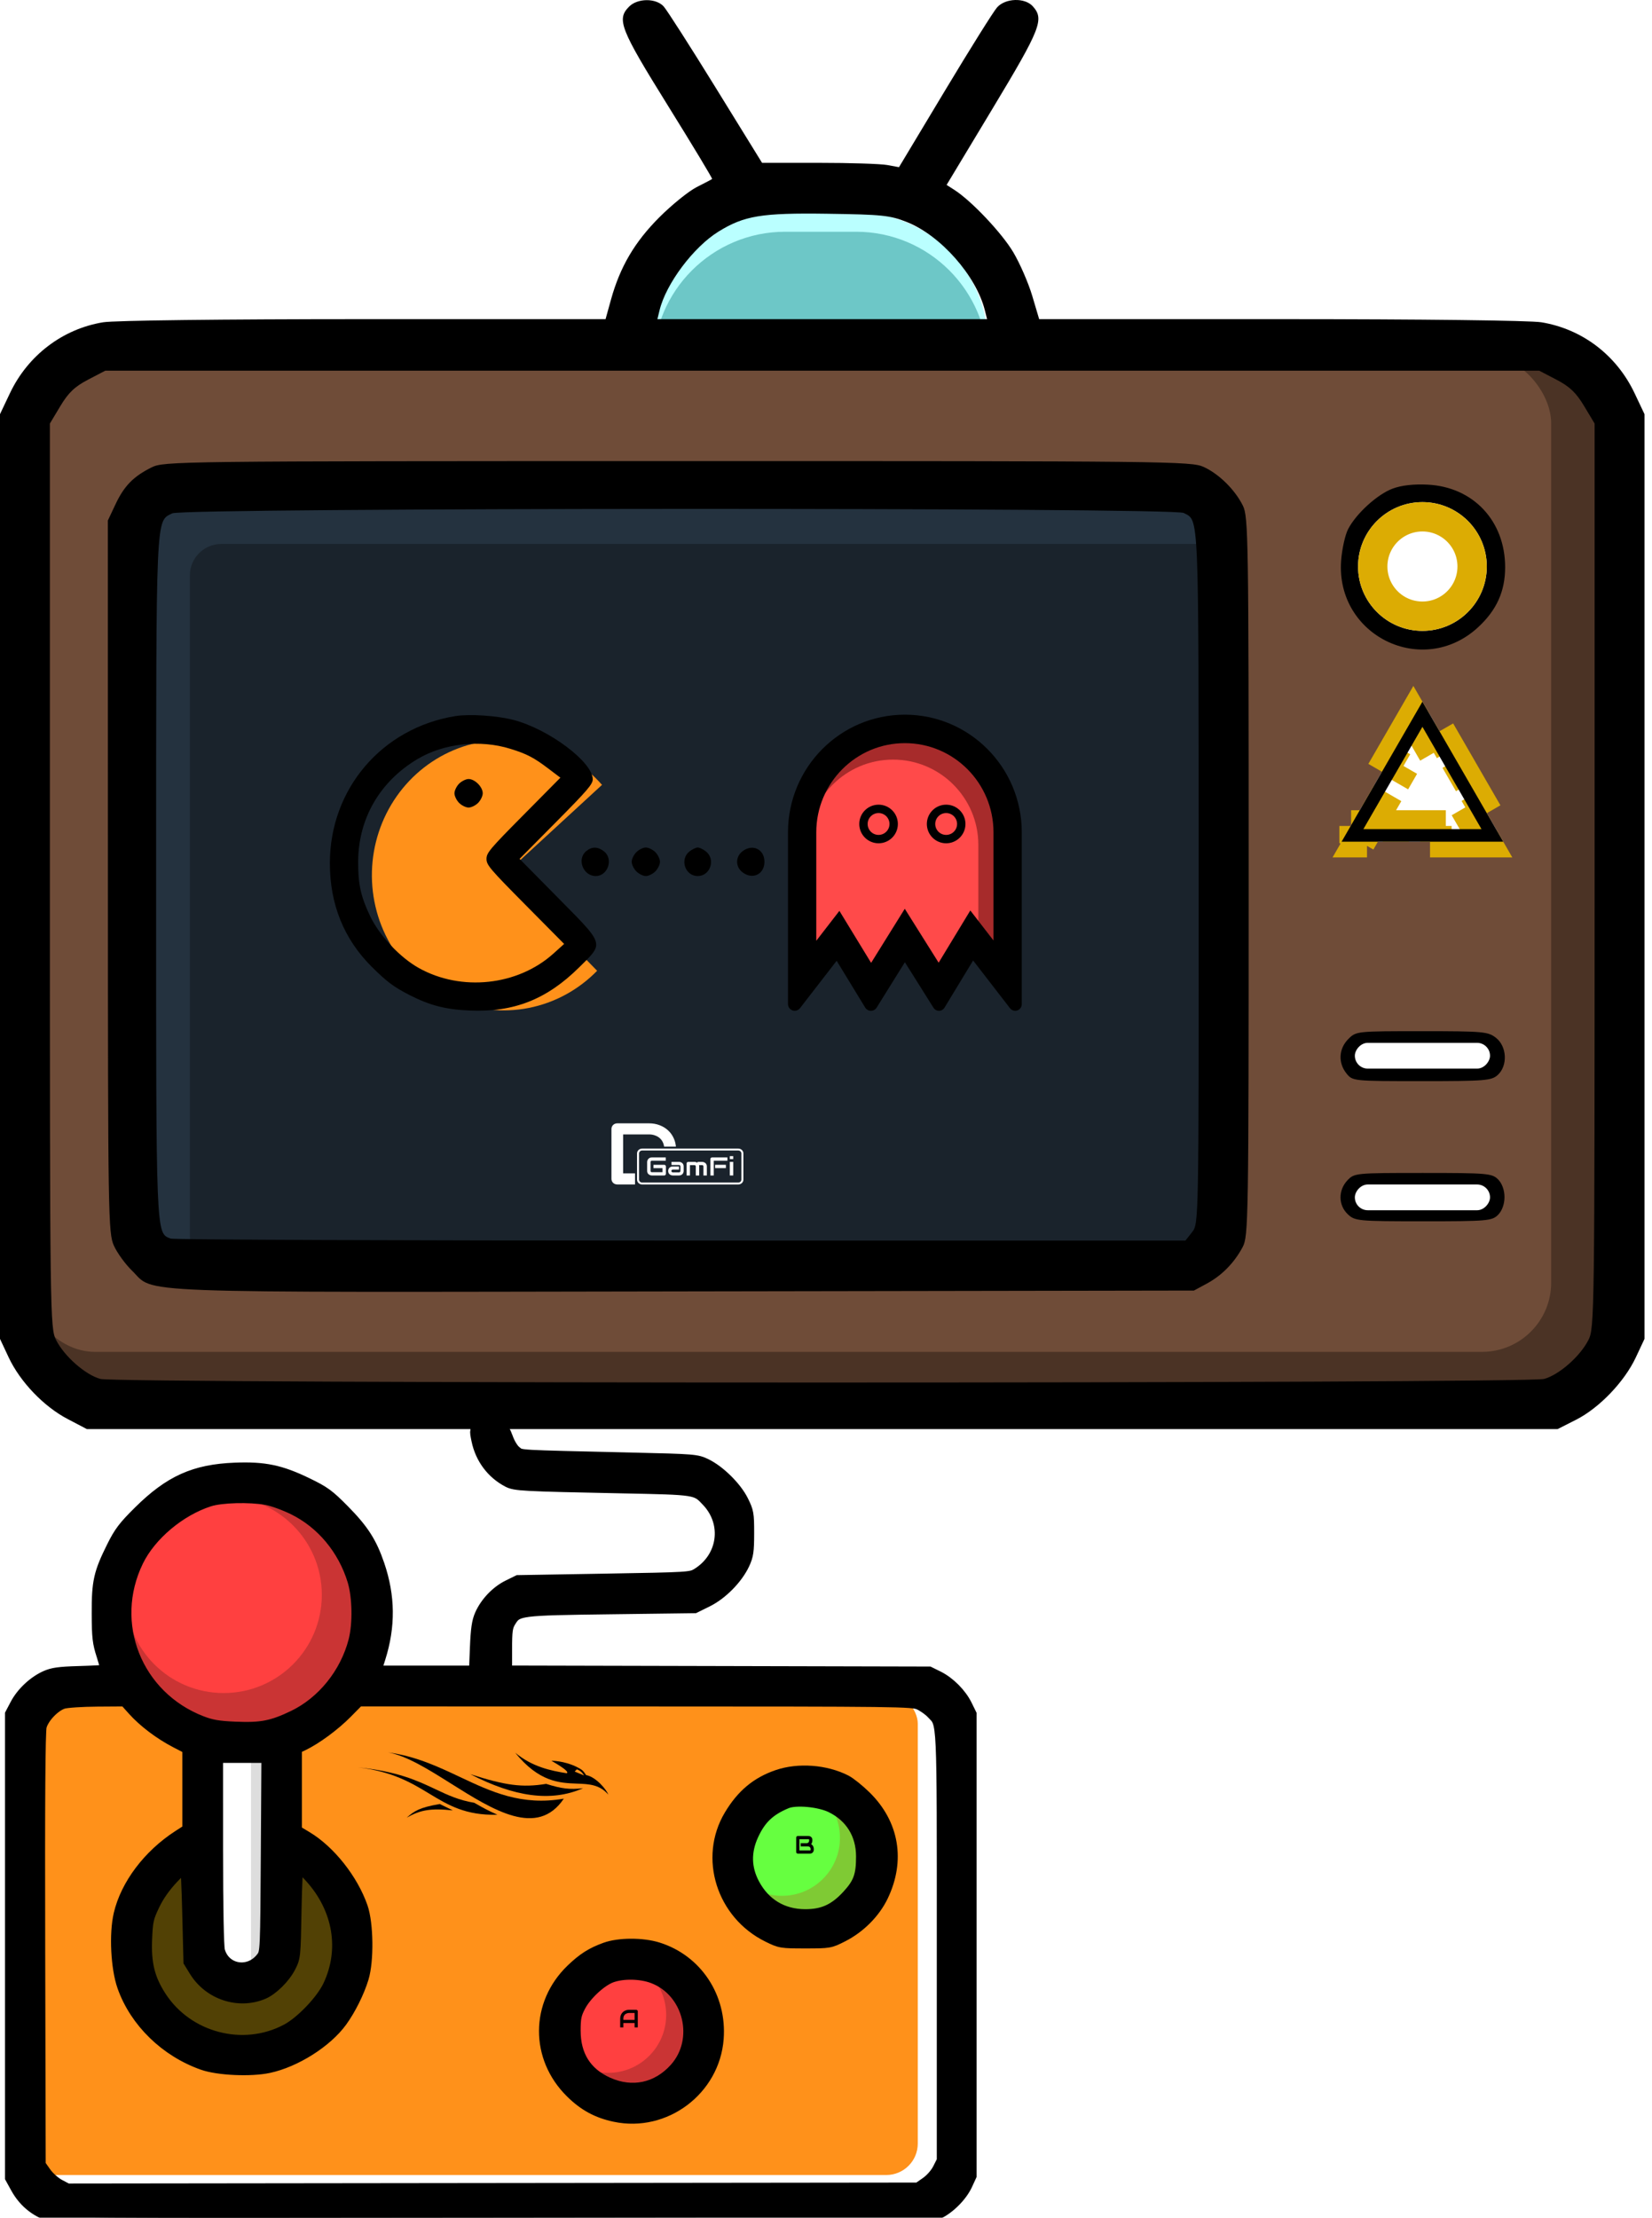 <svg width="149" height="200" viewBox="0 0 149 200" fill="none" xmlns="http://www.w3.org/2000/svg">
    <g filter="url(#filter0_i_1355_78)">
        <rect x="3.773" y="153.547" width="81.273" height="43.539" rx="2.836" fill="#FF911A"/>
    </g>
    <path fill-rule="evenodd" clip-rule="evenodd" d="M54.871 161.844C54.079 160.922 53.135 160.886 52.042 160.846C50.485 160.787 48.626 160.718 46.47 158.062C48.017 159.339 49.666 159.677 51.104 159.909C51.521 159.776 49.732 158.786 49.732 158.786C49.732 158.786 50.844 158.76 52.05 159.357C52.532 159.596 52.626 159.733 52.745 159.908C52.781 159.96 52.819 160.015 52.869 160.077C53.793 160.253 54.727 161.438 54.871 161.844ZM51.832 159.756L52.686 160.112C52.47 159.794 52.324 159.677 52.031 159.557L51.832 159.756Z" fill="black"/>
    <path d="M42.413 159.992C46.356 162.024 49.68 162.542 52.59 161.26C51.368 161.395 50.639 161.303 49.26 160.868C47.085 161.223 45.567 161.005 42.413 159.992Z" fill="black"/>
    <path d="M35.002 158.032C36.676 158.326 38.658 159.573 40.686 160.848C44.498 163.245 48.47 165.742 50.851 162.203C47.036 162.864 44.32 161.583 41.495 160.252C39.52 159.321 37.493 158.365 35.002 158.032Z" fill="black"/>
    <path d="M38.738 161.762C40.439 162.79 41.989 163.726 44.867 163.651C44.109 163.316 43.663 163.085 42.776 162.574C41.367 162.339 40.368 161.867 39.273 161.349C37.677 160.594 35.874 159.741 32.294 159.381C35.4 159.744 37.136 160.793 38.738 161.762Z" fill="black"/>
    <path d="M36.681 163.917C37.886 163.227 38.834 163.046 40.844 163.261L39.666 162.684C37.803 163.003 37.366 163.323 36.681 163.917Z" fill="black"/>
    <circle cx="21.625" cy="145.275" r="10.304" fill="#CA3434"/>
    <circle cx="20.173" cy="143.824" r="8.853" fill="#FF4040"/>
    <circle cx="21.769" cy="175.607" r="8.418" fill="#524105"/>
    <circle cx="56.891" cy="182.864" r="5.805" fill="#CA3434"/>
    <circle cx="54.859" cy="181.702" r="5.225" fill="#FF4040"/>
    <circle cx="71.694" cy="167.77" r="5.805" fill="#7FCA34"/>
    <circle cx="70.533" cy="165.738" r="5.225" fill="#66FF40"/>
    <rect x="18.286" y="158.481" width="7.547" height="18.577" fill="white"/>
    <rect x="22.641" y="158.481" width="3.193" height="18.577" fill="#DDDDDD"/>
    <mask id="path-12-outside-1_1355_78" maskUnits="userSpaceOnUse" x="0.016" y="127.016" width="89" height="74" fill="black">
        <rect fill="white" x="0.016" y="127.016" width="89" height="74"/>
        <path fill-rule="evenodd" clip-rule="evenodd" d="M43.413 128.479C42.897 128.943 42.895 128.951 43.088 129.88C43.423 131.489 44.413 132.815 45.833 133.557C46.469 133.889 47.079 133.921 56.029 134.102C62.91 134.241 62.788 134.222 63.839 135.343C65.749 137.38 65.321 140.48 62.925 141.966C62.323 142.339 62.178 142.348 54.525 142.478L46.737 142.61L45.855 143.044C44.816 143.554 43.854 144.563 43.379 145.641C43.117 146.233 43.018 146.921 42.95 148.591L42.862 150.77H38.334H33.806L34.205 149.51C35.109 146.654 35.081 143.956 34.118 141.13C33.432 139.118 32.708 137.99 30.97 136.228C29.618 134.857 29.234 134.576 27.669 133.819C25.289 132.666 23.84 132.364 21.188 132.469C17.565 132.611 15.342 133.61 12.588 136.334C11.216 137.691 10.835 138.192 10.189 139.488C9.001 141.873 8.828 142.646 8.838 145.505C8.846 147.663 8.9 148.132 9.276 149.294C9.575 150.222 9.645 150.641 9.507 150.685C9.399 150.72 8.32 150.777 7.11 150.811C5.339 150.862 4.757 150.943 4.127 151.227C3.062 151.708 2.013 152.696 1.468 153.731L1.016 154.591V175.48V196.37L1.519 197.28C2.145 198.415 3.088 199.238 4.271 199.682C5.178 200.022 5.437 200.024 44.486 199.98L83.79 199.937L84.576 199.572C85.582 199.105 86.685 197.999 87.15 196.99L87.513 196.2V175.396V154.591L87.122 153.794C86.622 152.776 85.599 151.749 84.584 151.247L83.79 150.855L64.704 150.809L45.619 150.764L45.62 148.771C45.62 147.072 45.671 146.696 45.962 146.216C46.62 145.132 46.75 145.115 55.102 145.008L62.638 144.91L63.764 144.354C65.076 143.706 66.452 142.307 67.057 141.004C67.395 140.276 67.452 139.886 67.453 138.272C67.455 136.511 67.421 136.321 66.939 135.353C66.335 134.141 64.849 132.676 63.625 132.089C62.831 131.707 62.585 131.687 57.045 131.559C46.301 131.309 47.034 131.35 46.512 130.962C46.224 130.748 45.906 130.234 45.691 129.632C45.338 128.648 44.771 128.023 44.225 128.016C44.064 128.014 43.698 128.222 43.413 128.479ZM24.048 135.155C24.601 135.254 25.7 135.654 26.491 136.043C29.06 137.307 31.027 139.666 31.902 142.533C32.346 143.986 32.389 146.448 31.997 147.967C31.23 150.939 29.134 153.538 26.478 154.812C24.557 155.734 23.558 155.927 21.223 155.826C19.696 155.761 19.063 155.653 18.164 155.306C12.253 153.022 9.624 146.403 12.381 140.749C13.536 138.382 16.183 136.156 18.869 135.294C19.956 134.945 22.496 134.877 24.048 135.155ZM12.044 154.158C12.997 155.222 14.442 156.315 15.886 157.064L17.011 157.648L17.012 161.337L17.012 165.025L16.123 165.599C13.446 167.327 11.431 169.998 10.815 172.634C10.402 174.402 10.556 177.474 11.14 179.128C12.257 182.291 14.982 184.943 18.32 186.114C19.688 186.594 22.619 186.725 24.234 186.379C26.624 185.867 29.412 184.103 30.758 182.252C31.537 181.179 32.309 179.628 32.693 178.359C33.163 176.807 33.118 173.468 32.607 171.999C31.749 169.529 29.716 166.96 27.63 165.708L26.661 165.126V161.376V157.626L27.294 157.323C28.472 156.759 30.125 155.542 31.226 154.426L32.321 153.317L57.294 153.321C81.24 153.324 82.294 153.338 82.943 153.639C83.316 153.812 83.826 154.173 84.077 154.442C85.115 155.552 85.059 154.36 85.059 175.524V194.854L84.678 195.61C84.456 196.052 83.993 196.578 83.563 196.877L82.829 197.389L44.448 197.432L6.067 197.476L5.319 197.08C4.907 196.862 4.342 196.358 4.063 195.96L3.555 195.237L3.51 175.792C3.479 162.385 3.521 156.137 3.646 155.672C3.865 154.855 4.874 153.796 5.679 153.539C6 153.436 7.394 153.344 8.777 153.334L11.29 153.317L12.044 154.158ZM24.091 167.231C24.038 175.83 24.028 176.062 23.687 176.53C22.532 178.114 20.232 177.764 19.724 175.927C19.62 175.551 19.553 172.011 19.552 166.861L19.551 158.412H21.849H24.146L24.091 167.231ZM70.139 160.164C68.284 160.799 66.961 161.905 65.864 163.741C63.598 167.533 65.177 172.556 69.272 174.579C70.384 175.128 70.46 175.141 72.623 175.141C74.81 175.141 74.849 175.134 75.984 174.556C77.525 173.771 78.852 172.434 79.56 170.952C81.085 167.758 80.528 164.498 78.038 162.048C77.435 161.456 76.638 160.815 76.266 160.625C74.469 159.705 72.02 159.521 70.139 160.164ZM74.992 162.908C76.774 163.782 77.771 165.388 77.777 167.394C77.782 169.138 77.523 169.854 76.477 170.987C75.307 172.255 74.233 172.742 72.618 172.737C70.56 172.73 68.926 171.745 67.955 169.926C67.186 168.485 67.151 166.989 67.852 165.46C68.534 163.973 69.366 163.18 70.925 162.533C71.774 162.18 73.911 162.377 74.992 162.908ZM17.005 172.577L17.114 176.893L17.617 177.71C18.895 179.783 21.513 180.653 23.708 179.733C24.54 179.385 25.622 178.316 26.112 177.359C26.545 176.515 26.555 176.422 26.628 172.296C26.668 169.984 26.762 168.093 26.835 168.093C26.909 168.093 27.436 168.604 28.006 169.228C30.604 172.073 31.241 175.814 29.686 179.096C29.047 180.446 27.209 182.372 25.886 183.078C21.938 185.185 16.876 183.857 14.437 180.073C13.406 178.474 13.062 177.087 13.152 174.896C13.22 173.234 13.281 172.953 13.83 171.794C14.236 170.937 14.809 170.12 15.578 169.302C16.207 168.632 16.762 168.124 16.81 168.172C16.858 168.221 16.946 170.203 17.005 172.577ZM54.628 175.73C53.384 176.179 52.62 176.666 51.576 177.672C48.404 180.73 48.38 185.525 51.521 188.634C52.71 189.811 53.888 190.452 55.475 190.786C59.959 191.73 64.355 188.425 64.704 183.847C64.989 180.119 62.79 176.803 59.315 175.717C57.942 175.289 55.835 175.295 54.628 175.73ZM58.907 178.297C62.214 179.539 63.29 183.944 60.928 186.579C59.301 188.395 57.016 188.881 54.798 187.882C52.811 186.988 51.802 185.383 51.803 183.123C51.804 181.98 51.876 181.626 52.257 180.897C52.811 179.835 54.182 178.566 55.145 178.224C56.204 177.848 57.791 177.878 58.907 178.297Z"/>
    </mask>
    <path fill-rule="evenodd" clip-rule="evenodd" d="M43.413 128.479C42.897 128.943 42.895 128.951 43.088 129.88C43.423 131.489 44.413 132.815 45.833 133.557C46.469 133.889 47.079 133.921 56.029 134.102C62.91 134.241 62.788 134.222 63.839 135.343C65.749 137.38 65.321 140.48 62.925 141.966C62.323 142.339 62.178 142.348 54.525 142.478L46.737 142.61L45.855 143.044C44.816 143.554 43.854 144.563 43.379 145.641C43.117 146.233 43.018 146.921 42.95 148.591L42.862 150.77H38.334H33.806L34.205 149.51C35.109 146.654 35.081 143.956 34.118 141.13C33.432 139.118 32.708 137.99 30.97 136.228C29.618 134.857 29.234 134.576 27.669 133.819C25.289 132.666 23.84 132.364 21.188 132.469C17.565 132.611 15.342 133.61 12.588 136.334C11.216 137.691 10.835 138.192 10.189 139.488C9.001 141.873 8.828 142.646 8.838 145.505C8.846 147.663 8.9 148.132 9.276 149.294C9.575 150.222 9.645 150.641 9.507 150.685C9.399 150.72 8.32 150.777 7.11 150.811C5.339 150.862 4.757 150.943 4.127 151.227C3.062 151.708 2.013 152.696 1.468 153.731L1.016 154.591V175.48V196.37L1.519 197.28C2.145 198.415 3.088 199.238 4.271 199.682C5.178 200.022 5.437 200.024 44.486 199.98L83.79 199.937L84.576 199.572C85.582 199.105 86.685 197.999 87.15 196.99L87.513 196.2V175.396V154.591L87.122 153.794C86.622 152.776 85.599 151.749 84.584 151.247L83.79 150.855L64.704 150.809L45.619 150.764L45.62 148.771C45.62 147.072 45.671 146.696 45.962 146.216C46.62 145.132 46.75 145.115 55.102 145.008L62.638 144.91L63.764 144.354C65.076 143.706 66.452 142.307 67.057 141.004C67.395 140.276 67.452 139.886 67.453 138.272C67.455 136.511 67.421 136.321 66.939 135.353C66.335 134.141 64.849 132.676 63.625 132.089C62.831 131.707 62.585 131.687 57.045 131.559C46.301 131.309 47.034 131.35 46.512 130.962C46.224 130.748 45.906 130.234 45.691 129.632C45.338 128.648 44.771 128.023 44.225 128.016C44.064 128.014 43.698 128.222 43.413 128.479ZM24.048 135.155C24.601 135.254 25.7 135.654 26.491 136.043C29.06 137.307 31.027 139.666 31.902 142.533C32.346 143.986 32.389 146.448 31.997 147.967C31.23 150.939 29.134 153.538 26.478 154.812C24.557 155.734 23.558 155.927 21.223 155.826C19.696 155.761 19.063 155.653 18.164 155.306C12.253 153.022 9.624 146.403 12.381 140.749C13.536 138.382 16.183 136.156 18.869 135.294C19.956 134.945 22.496 134.877 24.048 135.155ZM12.044 154.158C12.997 155.222 14.442 156.315 15.886 157.064L17.011 157.648L17.012 161.337L17.012 165.025L16.123 165.599C13.446 167.327 11.431 169.998 10.815 172.634C10.402 174.402 10.556 177.474 11.14 179.128C12.257 182.291 14.982 184.943 18.32 186.114C19.688 186.594 22.619 186.725 24.234 186.379C26.624 185.867 29.412 184.103 30.758 182.252C31.537 181.179 32.309 179.628 32.693 178.359C33.163 176.807 33.118 173.468 32.607 171.999C31.749 169.529 29.716 166.96 27.63 165.708L26.661 165.126V161.376V157.626L27.294 157.323C28.472 156.759 30.125 155.542 31.226 154.426L32.321 153.317L57.294 153.321C81.24 153.324 82.294 153.338 82.943 153.639C83.316 153.812 83.826 154.173 84.077 154.442C85.115 155.552 85.059 154.36 85.059 175.524V194.854L84.678 195.61C84.456 196.052 83.993 196.578 83.563 196.877L82.829 197.389L44.448 197.432L6.067 197.476L5.319 197.08C4.907 196.862 4.342 196.358 4.063 195.96L3.555 195.237L3.51 175.792C3.479 162.385 3.521 156.137 3.646 155.672C3.865 154.855 4.874 153.796 5.679 153.539C6 153.436 7.394 153.344 8.777 153.334L11.29 153.317L12.044 154.158ZM24.091 167.231C24.038 175.83 24.028 176.062 23.687 176.53C22.532 178.114 20.232 177.764 19.724 175.927C19.62 175.551 19.553 172.011 19.552 166.861L19.551 158.412H21.849H24.146L24.091 167.231ZM70.139 160.164C68.284 160.799 66.961 161.905 65.864 163.741C63.598 167.533 65.177 172.556 69.272 174.579C70.384 175.128 70.46 175.141 72.623 175.141C74.81 175.141 74.849 175.134 75.984 174.556C77.525 173.771 78.852 172.434 79.56 170.952C81.085 167.758 80.528 164.498 78.038 162.048C77.435 161.456 76.638 160.815 76.266 160.625C74.469 159.705 72.02 159.521 70.139 160.164ZM74.992 162.908C76.774 163.782 77.771 165.388 77.777 167.394C77.782 169.138 77.523 169.854 76.477 170.987C75.307 172.255 74.233 172.742 72.618 172.737C70.56 172.73 68.926 171.745 67.955 169.926C67.186 168.485 67.151 166.989 67.852 165.46C68.534 163.973 69.366 163.18 70.925 162.533C71.774 162.18 73.911 162.377 74.992 162.908ZM17.005 172.577L17.114 176.893L17.617 177.71C18.895 179.783 21.513 180.653 23.708 179.733C24.54 179.385 25.622 178.316 26.112 177.359C26.545 176.515 26.555 176.422 26.628 172.296C26.668 169.984 26.762 168.093 26.835 168.093C26.909 168.093 27.436 168.604 28.006 169.228C30.604 172.073 31.241 175.814 29.686 179.096C29.047 180.446 27.209 182.372 25.886 183.078C21.938 185.185 16.876 183.857 14.437 180.073C13.406 178.474 13.062 177.087 13.152 174.896C13.22 173.234 13.281 172.953 13.83 171.794C14.236 170.937 14.809 170.12 15.578 169.302C16.207 168.632 16.762 168.124 16.81 168.172C16.858 168.221 16.946 170.203 17.005 172.577ZM54.628 175.73C53.384 176.179 52.62 176.666 51.576 177.672C48.404 180.73 48.38 185.525 51.521 188.634C52.71 189.811 53.888 190.452 55.475 190.786C59.959 191.73 64.355 188.425 64.704 183.847C64.989 180.119 62.79 176.803 59.315 175.717C57.942 175.289 55.835 175.295 54.628 175.73ZM58.907 178.297C62.214 179.539 63.29 183.944 60.928 186.579C59.301 188.395 57.016 188.881 54.798 187.882C52.811 186.988 51.802 185.383 51.803 183.123C51.804 181.98 51.876 181.626 52.257 180.897C52.811 179.835 54.182 178.566 55.145 178.224C56.204 177.848 57.791 177.878 58.907 178.297Z" fill="black"/>
    <path fill-rule="evenodd" clip-rule="evenodd" d="M43.413 128.479C42.897 128.943 42.895 128.951 43.088 129.88C43.423 131.489 44.413 132.815 45.833 133.557C46.469 133.889 47.079 133.921 56.029 134.102C62.91 134.241 62.788 134.222 63.839 135.343C65.749 137.38 65.321 140.48 62.925 141.966C62.323 142.339 62.178 142.348 54.525 142.478L46.737 142.61L45.855 143.044C44.816 143.554 43.854 144.563 43.379 145.641C43.117 146.233 43.018 146.921 42.95 148.591L42.862 150.77H38.334H33.806L34.205 149.51C35.109 146.654 35.081 143.956 34.118 141.13C33.432 139.118 32.708 137.99 30.97 136.228C29.618 134.857 29.234 134.576 27.669 133.819C25.289 132.666 23.84 132.364 21.188 132.469C17.565 132.611 15.342 133.61 12.588 136.334C11.216 137.691 10.835 138.192 10.189 139.488C9.001 141.873 8.828 142.646 8.838 145.505C8.846 147.663 8.9 148.132 9.276 149.294C9.575 150.222 9.645 150.641 9.507 150.685C9.399 150.72 8.32 150.777 7.11 150.811C5.339 150.862 4.757 150.943 4.127 151.227C3.062 151.708 2.013 152.696 1.468 153.731L1.016 154.591V175.48V196.37L1.519 197.28C2.145 198.415 3.088 199.238 4.271 199.682C5.178 200.022 5.437 200.024 44.486 199.98L83.79 199.937L84.576 199.572C85.582 199.105 86.685 197.999 87.15 196.99L87.513 196.2V175.396V154.591L87.122 153.794C86.622 152.776 85.599 151.749 84.584 151.247L83.79 150.855L64.704 150.809L45.619 150.764L45.62 148.771C45.62 147.072 45.671 146.696 45.962 146.216C46.62 145.132 46.75 145.115 55.102 145.008L62.638 144.91L63.764 144.354C65.076 143.706 66.452 142.307 67.057 141.004C67.395 140.276 67.452 139.886 67.453 138.272C67.455 136.511 67.421 136.321 66.939 135.353C66.335 134.141 64.849 132.676 63.625 132.089C62.831 131.707 62.585 131.687 57.045 131.559C46.301 131.309 47.034 131.35 46.512 130.962C46.224 130.748 45.906 130.234 45.691 129.632C45.338 128.648 44.771 128.023 44.225 128.016C44.064 128.014 43.698 128.222 43.413 128.479ZM24.048 135.155C24.601 135.254 25.7 135.654 26.491 136.043C29.06 137.307 31.027 139.666 31.902 142.533C32.346 143.986 32.389 146.448 31.997 147.967C31.23 150.939 29.134 153.538 26.478 154.812C24.557 155.734 23.558 155.927 21.223 155.826C19.696 155.761 19.063 155.653 18.164 155.306C12.253 153.022 9.624 146.403 12.381 140.749C13.536 138.382 16.183 136.156 18.869 135.294C19.956 134.945 22.496 134.877 24.048 135.155ZM12.044 154.158C12.997 155.222 14.442 156.315 15.886 157.064L17.011 157.648L17.012 161.337L17.012 165.025L16.123 165.599C13.446 167.327 11.431 169.998 10.815 172.634C10.402 174.402 10.556 177.474 11.14 179.128C12.257 182.291 14.982 184.943 18.32 186.114C19.688 186.594 22.619 186.725 24.234 186.379C26.624 185.867 29.412 184.103 30.758 182.252C31.537 181.179 32.309 179.628 32.693 178.359C33.163 176.807 33.118 173.468 32.607 171.999C31.749 169.529 29.716 166.96 27.63 165.708L26.661 165.126V161.376V157.626L27.294 157.323C28.472 156.759 30.125 155.542 31.226 154.426L32.321 153.317L57.294 153.321C81.24 153.324 82.294 153.338 82.943 153.639C83.316 153.812 83.826 154.173 84.077 154.442C85.115 155.552 85.059 154.36 85.059 175.524V194.854L84.678 195.61C84.456 196.052 83.993 196.578 83.563 196.877L82.829 197.389L44.448 197.432L6.067 197.476L5.319 197.08C4.907 196.862 4.342 196.358 4.063 195.96L3.555 195.237L3.51 175.792C3.479 162.385 3.521 156.137 3.646 155.672C3.865 154.855 4.874 153.796 5.679 153.539C6 153.436 7.394 153.344 8.777 153.334L11.29 153.317L12.044 154.158ZM24.091 167.231C24.038 175.83 24.028 176.062 23.687 176.53C22.532 178.114 20.232 177.764 19.724 175.927C19.62 175.551 19.553 172.011 19.552 166.861L19.551 158.412H21.849H24.146L24.091 167.231ZM70.139 160.164C68.284 160.799 66.961 161.905 65.864 163.741C63.598 167.533 65.177 172.556 69.272 174.579C70.384 175.128 70.46 175.141 72.623 175.141C74.81 175.141 74.849 175.134 75.984 174.556C77.525 173.771 78.852 172.434 79.56 170.952C81.085 167.758 80.528 164.498 78.038 162.048C77.435 161.456 76.638 160.815 76.266 160.625C74.469 159.705 72.02 159.521 70.139 160.164ZM74.992 162.908C76.774 163.782 77.771 165.388 77.777 167.394C77.782 169.138 77.523 169.854 76.477 170.987C75.307 172.255 74.233 172.742 72.618 172.737C70.56 172.73 68.926 171.745 67.955 169.926C67.186 168.485 67.151 166.989 67.852 165.46C68.534 163.973 69.366 163.18 70.925 162.533C71.774 162.18 73.911 162.377 74.992 162.908ZM17.005 172.577L17.114 176.893L17.617 177.71C18.895 179.783 21.513 180.653 23.708 179.733C24.54 179.385 25.622 178.316 26.112 177.359C26.545 176.515 26.555 176.422 26.628 172.296C26.668 169.984 26.762 168.093 26.835 168.093C26.909 168.093 27.436 168.604 28.006 169.228C30.604 172.073 31.241 175.814 29.686 179.096C29.047 180.446 27.209 182.372 25.886 183.078C21.938 185.185 16.876 183.857 14.437 180.073C13.406 178.474 13.062 177.087 13.152 174.896C13.22 173.234 13.281 172.953 13.83 171.794C14.236 170.937 14.809 170.12 15.578 169.302C16.207 168.632 16.762 168.124 16.81 168.172C16.858 168.221 16.946 170.203 17.005 172.577ZM54.628 175.73C53.384 176.179 52.62 176.666 51.576 177.672C48.404 180.73 48.38 185.525 51.521 188.634C52.71 189.811 53.888 190.452 55.475 190.786C59.959 191.73 64.355 188.425 64.704 183.847C64.989 180.119 62.79 176.803 59.315 175.717C57.942 175.289 55.835 175.295 54.628 175.73ZM58.907 178.297C62.214 179.539 63.29 183.944 60.928 186.579C59.301 188.395 57.016 188.881 54.798 187.882C52.811 186.988 51.802 185.383 51.803 183.123C51.804 181.98 51.876 181.626 52.257 180.897C52.811 179.835 54.182 178.566 55.145 178.224C56.204 177.848 57.791 177.878 58.907 178.297Z" stroke="black" stroke-width="1.134" mask="url(#path-12-outside-1_1355_78)"/>
    <path d="M57.525 182.831H57.237V182.441H56.224V182.831H55.936V182.037C55.936 181.921 55.956 181.814 55.996 181.717C56.036 181.619 56.091 181.535 56.162 181.465C56.233 181.395 56.317 181.34 56.413 181.301C56.51 181.262 56.616 181.242 56.73 181.242H57.38C57.399 181.242 57.418 181.246 57.436 181.254C57.454 181.261 57.469 181.271 57.483 181.285C57.496 181.298 57.506 181.313 57.514 181.331C57.521 181.349 57.525 181.368 57.525 181.388V182.831ZM56.224 182.153H57.237V181.531H56.73C56.721 181.531 56.703 181.532 56.674 181.535C56.646 181.537 56.613 181.543 56.575 181.554C56.538 181.564 56.499 181.58 56.458 181.601C56.416 181.623 56.378 181.652 56.344 181.69C56.309 181.728 56.28 181.775 56.257 181.832C56.235 181.888 56.224 181.956 56.224 182.037V182.153Z" fill="black"/>
    <path d="M73.399 166.808C73.399 166.844 73.393 166.882 73.38 166.922C73.368 166.963 73.348 167.001 73.32 167.035C73.293 167.07 73.257 167.099 73.213 167.123C73.169 167.146 73.114 167.157 73.05 167.157H71.957C71.936 167.157 71.917 167.154 71.899 167.146C71.881 167.139 71.866 167.129 71.853 167.116C71.84 167.103 71.83 167.087 71.823 167.07C71.815 167.052 71.811 167.033 71.811 167.012V165.714C71.811 165.694 71.815 165.675 71.823 165.657C71.83 165.64 71.84 165.624 71.853 165.611C71.866 165.597 71.881 165.587 71.899 165.58C71.917 165.572 71.936 165.569 71.957 165.569H72.92C72.956 165.569 72.994 165.575 73.034 165.587C73.075 165.6 73.113 165.62 73.147 165.648C73.183 165.676 73.212 165.712 73.235 165.756C73.259 165.8 73.27 165.854 73.27 165.919V165.973C73.27 166.024 73.262 166.079 73.245 166.138C73.228 166.196 73.201 166.252 73.163 166.304C73.195 166.324 73.226 166.348 73.254 166.376C73.283 166.404 73.308 166.437 73.329 166.474C73.351 166.511 73.368 166.552 73.38 166.599C73.393 166.645 73.399 166.697 73.399 166.753V166.808ZM73.111 166.753C73.111 166.715 73.105 166.682 73.093 166.652C73.081 166.622 73.065 166.596 73.043 166.575C73.022 166.553 72.996 166.537 72.966 166.526C72.936 166.514 72.902 166.508 72.864 166.508H72.215V166.218H72.734C72.772 166.218 72.806 166.212 72.836 166.201C72.867 166.189 72.892 166.173 72.914 166.151C72.935 166.13 72.951 166.104 72.963 166.075C72.974 166.045 72.98 166.011 72.98 165.973V165.919C72.98 165.877 72.96 165.857 72.92 165.857H72.1V166.869H73.05C73.055 166.869 73.061 166.869 73.069 166.868C73.076 166.867 73.083 166.865 73.089 166.861C73.095 166.858 73.1 166.851 73.104 166.843C73.109 166.834 73.111 166.822 73.111 166.806V166.753Z" fill="black"/>
    <rect x="2.322" y="31.929" width="143.098" height="93.464" rx="6.239" fill="#4B3325"/>
    <rect x="2.322" y="31.929" width="137.583" height="89.981" rx="6.239" fill="#6F4C38"/>
    <rect x="12.481" y="44.7" width="97.237" height="68.501" rx="2.836" fill="#24323F"/>
    <rect x="17.125" y="49.054" width="93.464" height="65.308" rx="2.836" fill="#1A232C"/>
    <path d="M58.923 31.058C58.923 24.485 64.251 19.157 70.823 19.157H77.209C83.782 19.157 89.11 24.485 89.11 31.058H58.923Z" fill="#BAFFFF"/>
    <path d="M58.923 32.799C58.923 26.227 64.251 20.898 70.823 20.898H77.209C83.782 20.898 89.11 26.227 89.11 32.799H58.923Z" fill="#6DC7C7"/>
    <path fill-rule="evenodd" clip-rule="evenodd" d="M56.746 0.592C55.596 1.743 55.925 2.583 60.238 9.52C62.478 13.123 64.274 16.103 64.229 16.141C64.184 16.18 63.56 16.508 62.841 16.87C62.123 17.232 60.606 18.458 59.471 19.593C57.244 21.821 55.93 24.055 55.109 27.01L54.619 28.777L32.824 28.779C20.064 28.779 10.314 28.898 9.303 29.063C5.649 29.662 2.515 32.047 0.896 35.46L0 37.348V79.044V120.74L0.778 122.401C1.81 124.605 3.942 126.836 6.091 127.961L7.837 128.875H74.161H140.486L142.159 128.027C144.246 126.969 146.515 124.601 147.54 122.411L148.323 120.74V79.044V37.348L147.428 35.459C145.802 32.025 142.702 29.667 139.02 29.063C138.009 28.898 128.262 28.779 115.509 28.779L93.725 28.777L93.099 26.67C92.754 25.512 91.983 23.741 91.384 22.735C90.353 21.004 87.62 18.114 86.083 17.128L85.378 16.676L89.537 9.769C93.881 2.555 94.203 1.732 93.147 0.563C92.429 -0.23 90.684 -0.175 89.932 0.665C89.61 1.025 87.488 4.415 85.215 8.198L81.083 15.077L80.017 14.881C79.43 14.773 76.652 14.685 73.842 14.685H68.733L64.553 7.913C62.255 4.189 60.14 0.887 59.855 0.576C59.16 -0.18 57.509 -0.171 56.746 0.592ZM81.8 20.026C84.842 21.236 88.047 24.867 88.83 27.99L89.028 28.777H74.161H59.295L59.489 27.978C60.068 25.588 62.543 22.283 64.8 20.887C67.125 19.448 68.686 19.192 74.597 19.276C79.572 19.346 80.277 19.42 81.8 20.026ZM140.38 34.237C141.581 34.864 142.153 35.409 142.88 36.622L143.824 38.195V78.97C143.824 118.662 143.809 119.775 143.264 120.844C142.511 122.32 140.63 123.973 139.273 124.351C137.716 124.783 10.607 124.783 9.05 124.351C7.692 123.973 5.811 122.32 5.059 120.844C4.514 119.775 4.499 118.662 4.499 78.97V38.195L5.442 36.622C6.17 35.409 6.742 34.864 7.943 34.237L9.5 33.426H74.161H138.823L140.38 34.237ZM13.659 42.156C12.027 42.971 11.196 43.823 10.414 45.484L9.729 46.937L9.733 79.044C9.736 109.68 9.761 111.205 10.274 112.337C10.57 112.989 11.3 113.996 11.896 114.576C14.054 116.674 10.55 116.542 61.693 116.457L107.686 116.381L108.847 115.754C110.206 115.02 111.322 113.882 112.08 112.459C112.598 111.484 112.621 110.097 112.621 79.044C112.621 48.453 112.592 46.588 112.099 45.598C111.383 44.158 109.944 42.739 108.557 42.105C107.448 41.598 105.324 41.575 61.1 41.58C15.647 41.584 14.782 41.595 13.659 42.156ZM125.625 44.056C124.235 44.569 122.319 46.309 121.59 47.719C121.318 48.245 121.035 49.532 120.96 50.578C120.477 57.332 128.322 61.151 133.296 56.584C134.983 55.035 135.754 53.329 135.754 51.15C135.754 46.983 132.883 43.917 128.781 43.706C127.523 43.641 126.416 43.764 125.625 44.056ZM106.762 46.258C108.157 47.002 108.103 45.68 108.112 78.932C108.122 110.28 108.121 110.348 107.52 111.112L106.919 111.877H61.392C36.353 111.877 15.655 111.796 15.397 111.697C14.051 111.18 14.077 111.828 14.082 78.986C14.087 45.932 14.037 47.052 15.535 46.293C16.543 45.782 105.805 45.748 106.762 46.258ZM130.181 48.794C130.58 49.082 131.03 49.803 131.18 50.398C131.883 53.173 128.649 55.172 126.452 53.322C125.349 52.392 125.082 51.236 125.655 49.863C126.413 48.048 128.472 47.561 130.181 48.794ZM121.606 93.704C120.741 94.57 120.675 95.854 121.448 96.809C122 97.491 122.035 97.495 128.239 97.495C133.963 97.495 134.525 97.449 135.085 96.941C136.002 96.111 135.922 94.373 134.931 93.593C134.215 93.029 133.796 92.991 128.242 92.991C122.339 92.991 122.315 92.993 121.606 93.704ZM121.524 106.448C120.686 107.341 120.704 108.693 121.565 109.502C122.211 110.11 122.472 110.134 128.386 110.134C134.148 110.134 134.572 110.097 135.116 109.553C135.475 109.193 135.696 108.584 135.696 107.955C135.696 107.325 135.475 106.716 135.116 106.357C134.572 105.812 134.148 105.776 128.345 105.776C122.25 105.776 122.146 105.786 121.524 106.448Z" fill="black"/>
    <rect width="12.191" height="2.322" rx="1.161" transform="matrix(1 0 0 -1 122.199 96.366)" fill="white"/>
    <rect width="12.191" height="2.322" rx="1.161" transform="matrix(1 0 0 -1 122.199 109.138)" fill="white"/>
    <g filter="url(#filter1_i_1355_78)">
        <path d="M52.534 86.41C50.851 88.135 48.701 89.302 46.363 89.762C44.024 90.222 41.605 89.952 39.418 88.989C37.23 88.025 35.376 86.412 34.093 84.357C32.81 82.302 32.159 79.9 32.223 77.462C32.287 75.023 33.064 72.661 34.452 70.68C35.841 68.698 37.778 67.189 40.012 66.348C42.247 65.506 44.677 65.37 46.988 65.958C49.298 66.546 51.384 67.83 52.975 69.645L44.119 77.79L52.534 86.41Z" fill="#FF911A"/>
    </g>
    <path d="M73.145 75.177C73.145 70.528 76.914 66.76 81.563 66.76C86.212 66.76 89.981 70.528 89.981 75.177V87.368L87.659 84.901L84.611 88.529L81.563 84.901L78.951 88.529L75.468 84.901L73.145 87.368V75.177Z" fill="#A72B2B"/>
    <path d="M72.856 76.193C72.856 71.945 76.299 68.501 80.548 68.501C84.796 68.501 88.24 71.945 88.24 76.193V87.078L86.788 85.336L83.886 89.98L81.128 85.336L77.935 89.98L74.888 85.336L72.856 87.948V76.193Z" fill="#FF4A4A"/>
    <path fill-rule="evenodd" clip-rule="evenodd" d="M75.461 86.642L78.035 90.862C78.146 91.043 78.342 91.153 78.552 91.153C78.761 91.153 78.956 91.045 79.067 90.867L81.615 86.772L84.195 90.879C84.302 91.05 84.489 91.153 84.689 91.153C84.892 91.153 85.081 91.046 85.187 90.872L87.769 86.615L91.097 90.923C91.209 91.068 91.382 91.153 91.565 91.153C91.892 91.153 92.157 90.886 92.157 90.556V75.062C92.157 69.201 87.437 64.449 81.615 64.449C75.792 64.449 71.072 69.201 71.072 75.062V90.545C71.072 90.881 71.343 91.153 71.676 91.153C71.863 91.153 72.039 91.067 72.153 90.918L75.461 86.642ZM75.708 82.141L73.623 84.838V75.062C73.623 70.619 77.201 67.017 81.615 67.017C86.029 67.017 89.607 70.619 89.607 75.062V84.812L87.516 82.106L84.66 86.815L81.605 81.952L78.569 86.83L75.708 82.141Z" fill="black"/>
    <path d="M40.989 71.539C40.989 71.294 41.177 70.905 41.406 70.673C41.636 70.442 42.022 70.252 42.264 70.252C42.831 70.252 43.54 70.967 43.54 71.539C43.54 71.783 43.352 72.172 43.122 72.404C42.893 72.636 42.507 72.825 42.264 72.825C42.022 72.825 41.636 72.636 41.406 72.404C41.177 72.172 40.989 71.783 40.989 71.539Z" fill="black"/>
    <path fill-rule="evenodd" clip-rule="evenodd" d="M29.752 77.826C29.761 71.137 34.45 65.648 41.07 64.577C42.343 64.371 44.811 64.534 46.31 64.923C49.492 65.748 53.461 68.719 53.461 70.275C53.461 70.718 52.985 71.272 50.162 74.122L46.863 77.453L50.304 80.938C52.864 83.532 53.86 84.474 53.767 85.289C53.705 85.835 53.153 86.324 52.256 87.216C49.327 90.124 46.344 91.303 42.349 91.129C40.178 91.035 38.76 90.667 36.907 89.717C35.516 89.003 34.883 88.53 33.535 87.19C31.017 84.686 29.746 81.542 29.752 77.826ZM49.469 69.318C48.147 68.315 47.523 67.99 46.029 67.526C43.3 66.678 40.059 67.031 37.682 68.436C34.264 70.457 32.315 73.818 32.303 77.714C32.297 79.73 32.537 80.831 33.366 82.581C34.205 84.353 36.06 86.336 37.775 87.295C41.605 89.436 46.688 88.893 49.907 86L50.882 85.123L47.381 81.589C44.168 78.345 43.88 78.005 43.88 77.457C43.88 76.91 44.159 76.578 47.212 73.496L50.543 70.132L49.469 69.318Z" fill="black"/>
    <path d="M53.733 79.001C52.586 79.001 52.003 77.464 52.879 76.749C53.39 76.33 53.93 76.342 54.486 76.783C55.346 77.466 54.825 79.001 53.733 79.001Z" fill="black"/>
    <path d="M56.975 77.714C56.975 77.47 57.163 77.08 57.393 76.849C57.622 76.617 58.008 76.428 58.251 76.428C58.493 76.428 58.879 76.617 59.109 76.849C59.338 77.08 59.526 77.47 59.526 77.714C59.526 77.959 59.338 78.348 59.109 78.58C58.879 78.811 58.493 79.001 58.251 79.001C58.008 79.001 57.622 78.811 57.393 78.58C57.163 78.348 56.975 77.959 56.975 77.714Z" fill="black"/>
    <path d="M62.928 79.001C61.79 79.001 61.287 77.496 62.185 76.783C62.432 76.588 62.766 76.428 62.928 76.428C63.09 76.428 63.424 76.588 63.67 76.783C64.569 77.496 64.065 79.001 62.928 79.001Z" fill="black"/>
    <path d="M68.948 77.714C68.948 78.859 67.857 79.367 66.947 78.645C66.328 78.154 66.328 77.275 66.947 76.783C67.857 76.061 68.948 76.569 68.948 77.714Z" fill="black"/>
    <circle cx="79.241" cy="74.306" r="1.363" stroke="black" stroke-width="0.756"/>
    <circle cx="85.337" cy="74.306" r="1.363" stroke="black" stroke-width="0.756"/>
    <circle cx="128.294" cy="51.086" r="5.805" fill="white"/>
    <circle cx="128.294" cy="51.086" r="4.482" stroke="#DCAC03" stroke-width="2.647" stroke-dasharray="2.84 0"/>
    <path d="M128.294 63.276L135.584 75.903H121.005L128.294 63.276Z" fill="white"/>
    <path d="M126.472 66.433L127.476 64.694L127.674 65.037L128.294 64.679L128.915 65.037L129.113 64.694L130.117 66.433L128.889 67.142L130.104 69.246L131.332 68.537L132.547 70.642L131.319 71.351L132.534 73.455L133.762 72.746L134.766 74.485H134.369V75.201L133.749 75.559L133.947 75.903H131.939V74.485H129.509V75.903H127.08V74.485H124.65V75.903H122.642L122.84 75.559L122.22 75.201V74.485H121.823L122.827 72.746L124.055 73.455L125.27 71.351L124.042 70.642L125.257 68.537L126.485 69.246L127.7 67.142L126.472 66.433Z" stroke="#DCAC03" stroke-width="2.836" stroke-dasharray="2.84 2.84"/>
    <path d="M121.987 75.335L128.294 64.411L134.602 75.335H121.987Z" stroke="black" stroke-width="1.134"/>
    <path d="M55.681 106.814C55.606 106.814 55.535 106.801 55.47 106.776C55.405 106.75 55.348 106.715 55.3 106.672C55.254 106.626 55.217 106.572 55.19 106.51C55.163 106.449 55.149 106.382 55.149 106.311V101.804C55.149 101.735 55.163 101.67 55.19 101.608C55.217 101.547 55.254 101.493 55.3 101.447C55.348 101.401 55.405 101.365 55.47 101.339C55.535 101.314 55.606 101.301 55.681 101.301H58.533C58.882 101.301 59.206 101.358 59.503 101.474C59.801 101.589 60.059 101.749 60.275 101.954C60.492 102.157 60.661 102.4 60.783 102.685C60.881 102.908 60.941 103.147 60.961 103.402H59.9C59.885 103.286 59.855 103.176 59.812 103.073C59.747 102.912 59.654 102.775 59.532 102.662C59.41 102.546 59.264 102.458 59.093 102.397C58.925 102.332 58.739 102.3 58.533 102.3H56.205V105.815H57.275V106.814H55.681Z" fill="white"/>
    <path d="M60.048 105.913C60.056 105.895 60.06 105.876 60.06 105.854V105.19C60.06 105.17 60.056 105.151 60.048 105.133C60.04 105.115 60.029 105.099 60.015 105.086C60.002 105.072 59.986 105.062 59.967 105.054C59.948 105.046 59.928 105.042 59.906 105.042H58.937V105.339H59.753V105.708H58.799C58.759 105.708 58.729 105.698 58.707 105.678C58.685 105.656 58.675 105.627 58.675 105.589V104.793C58.675 104.753 58.685 104.723 58.707 104.702C58.728 104.682 58.759 104.672 58.799 104.672H60.046V104.377H58.799C58.746 104.377 58.699 104.384 58.657 104.396C58.615 104.409 58.578 104.427 58.546 104.449C58.515 104.47 58.488 104.494 58.465 104.522C58.442 104.55 58.424 104.58 58.409 104.611C58.395 104.641 58.385 104.672 58.377 104.704C58.371 104.735 58.368 104.764 58.368 104.791V105.589C58.368 105.64 58.375 105.686 58.388 105.726C58.401 105.766 58.419 105.802 58.441 105.833C58.464 105.863 58.49 105.889 58.519 105.911C58.548 105.932 58.578 105.95 58.61 105.963C58.642 105.977 58.675 105.987 58.707 105.994C58.74 106 58.77 106.003 58.799 106.003H59.906C59.928 106.003 59.948 105.999 59.967 105.992C59.986 105.984 60.002 105.974 60.015 105.961C60.029 105.947 60.04 105.932 60.048 105.913Z" fill="white"/>
    <path d="M61.64 105.73C61.655 105.682 61.662 105.638 61.662 105.597V105.183C61.662 105.109 61.648 105.046 61.62 104.995C61.592 104.943 61.556 104.901 61.514 104.869C61.472 104.837 61.426 104.813 61.377 104.799C61.328 104.785 61.282 104.777 61.24 104.777H60.566V105.057H61.24C61.278 105.057 61.309 105.069 61.333 105.091C61.358 105.114 61.371 105.145 61.371 105.183V105.595C61.371 105.631 61.359 105.661 61.337 105.686C61.314 105.71 61.282 105.722 61.24 105.722H60.689C60.653 105.722 60.621 105.711 60.594 105.69C60.569 105.668 60.556 105.638 60.556 105.599C60.556 105.563 60.567 105.533 60.59 105.509C60.613 105.484 60.645 105.471 60.687 105.471H61.24V105.19H60.687C60.609 105.19 60.544 105.204 60.489 105.231C60.436 105.258 60.392 105.292 60.358 105.333C60.325 105.373 60.301 105.417 60.287 105.464C60.272 105.512 60.264 105.556 60.264 105.597C60.264 105.671 60.278 105.734 60.307 105.786C60.335 105.838 60.37 105.88 60.412 105.912C60.454 105.944 60.5 105.967 60.548 105.981C60.598 105.996 60.644 106.003 60.687 106.003H61.24C61.317 106.003 61.382 105.989 61.436 105.962C61.49 105.935 61.534 105.901 61.567 105.861C61.6 105.82 61.625 105.777 61.64 105.73Z" fill="white"/>
    <path d="M62.756 106.003H63.063V105.19C63.063 105.148 63.058 105.108 63.047 105.072H63.324C63.365 105.072 63.396 105.082 63.416 105.103C63.436 105.122 63.446 105.151 63.446 105.19V106.003H63.753V105.19C63.753 105.139 63.746 105.094 63.733 105.054C63.72 105.014 63.702 104.979 63.68 104.949C63.658 104.918 63.632 104.891 63.603 104.87C63.574 104.848 63.543 104.831 63.511 104.817C63.48 104.803 63.448 104.794 63.416 104.788C63.383 104.781 63.353 104.777 63.324 104.777H62.908V104.868C62.864 104.836 62.818 104.813 62.769 104.799C62.72 104.785 62.675 104.777 62.632 104.777H62.079C62.058 104.777 62.038 104.781 62.019 104.789C62 104.796 61.983 104.807 61.969 104.82C61.955 104.833 61.944 104.849 61.936 104.867C61.928 104.884 61.924 104.903 61.924 104.924V106.003H62.231V105.072H62.63C62.672 105.072 62.703 105.082 62.724 105.103C62.745 105.122 62.756 105.151 62.756 105.19V106.003Z" fill="white"/>
    <path d="M64.5 105.339H65.47V105.042H64.5V105.339Z" fill="white"/>
    <path d="M64.377 104.672H65.607V104.377H64.225C64.203 104.377 64.183 104.381 64.164 104.388C64.145 104.396 64.128 104.407 64.114 104.42C64.101 104.434 64.09 104.45 64.082 104.468C64.074 104.486 64.07 104.505 64.07 104.526V106.003H64.377V104.672Z" fill="white"/>
    <path d="M65.825 104.526H66.132V104.259H65.825V104.526Z" fill="white"/>
    <path d="M65.825 106.003H66.132V104.777H65.825V106.003Z" fill="white"/>
    <path fill-rule="evenodd" clip-rule="evenodd" d="M57.456 104.015C57.456 103.774 57.662 103.578 57.917 103.578H66.589C66.844 103.578 67.05 103.774 67.05 104.015V106.378C67.05 106.62 66.844 106.816 66.589 106.816H57.917C57.662 106.816 57.456 106.62 57.456 106.378V104.015ZM57.917 103.753H66.589C66.742 103.753 66.865 103.87 66.865 104.015V106.378C66.865 106.523 66.742 106.641 66.589 106.641H57.917C57.764 106.641 57.64 106.523 57.64 106.378V104.015C57.64 103.87 57.764 103.753 57.917 103.753Z" fill="white"/>
    <defs>
        <filter id="filter0_i_1355_78" x="3.773" y="153.547" width="81.273" height="43.539" filterUnits="userSpaceOnUse" color-interpolation-filters="sRGB">
            <feFlood flood-opacity="0" result="BackgroundImageFix"/>
            <feBlend mode="normal" in="SourceGraphic" in2="BackgroundImageFix" result="shape"/>
            <feColorMatrix in="SourceAlpha" type="matrix" values="0 0 0 0 0 0 0 0 0 0 0 0 0 0 0 0 0 0 127 0" result="hardAlpha"/>
            <feOffset dx="-2.269" dy="-0.945"/>
            <feComposite in2="hardAlpha" operator="arithmetic" k2="-1" k3="1"/>
            <feColorMatrix type="matrix" values="0 0 0 0 0 0 0 0 0 0 0 0 0 0 0 0 0 0 0.25 0"/>
            <feBlend mode="normal" in2="shape" result="effect1_innerShadow_1355_78"/>
        </filter>
        <filter id="filter1_i_1355_78" x="32.219" y="65.599" width="20.756" height="24.382" filterUnits="userSpaceOnUse" color-interpolation-filters="sRGB">
            <feFlood flood-opacity="0" result="BackgroundImageFix"/>
            <feBlend mode="normal" in="SourceGraphic" in2="BackgroundImageFix" result="shape"/>
            <feColorMatrix in="SourceAlpha" type="matrix" values="0 0 0 0 0 0 0 0 0 0 0 0 0 0 0 0 0 0 127 0" result="hardAlpha"/>
            <feOffset dx="1.323" dy="1.134"/>
            <feComposite in2="hardAlpha" operator="arithmetic" k2="-1" k3="1"/>
            <feColorMatrix type="matrix" values="0 0 0 0 0 0 0 0 0 0 0 0 0 0 0 0 0 0 0.25 0"/>
            <feBlend mode="normal" in2="shape" result="effect1_innerShadow_1355_78"/>
        </filter>
    </defs>
</svg>
